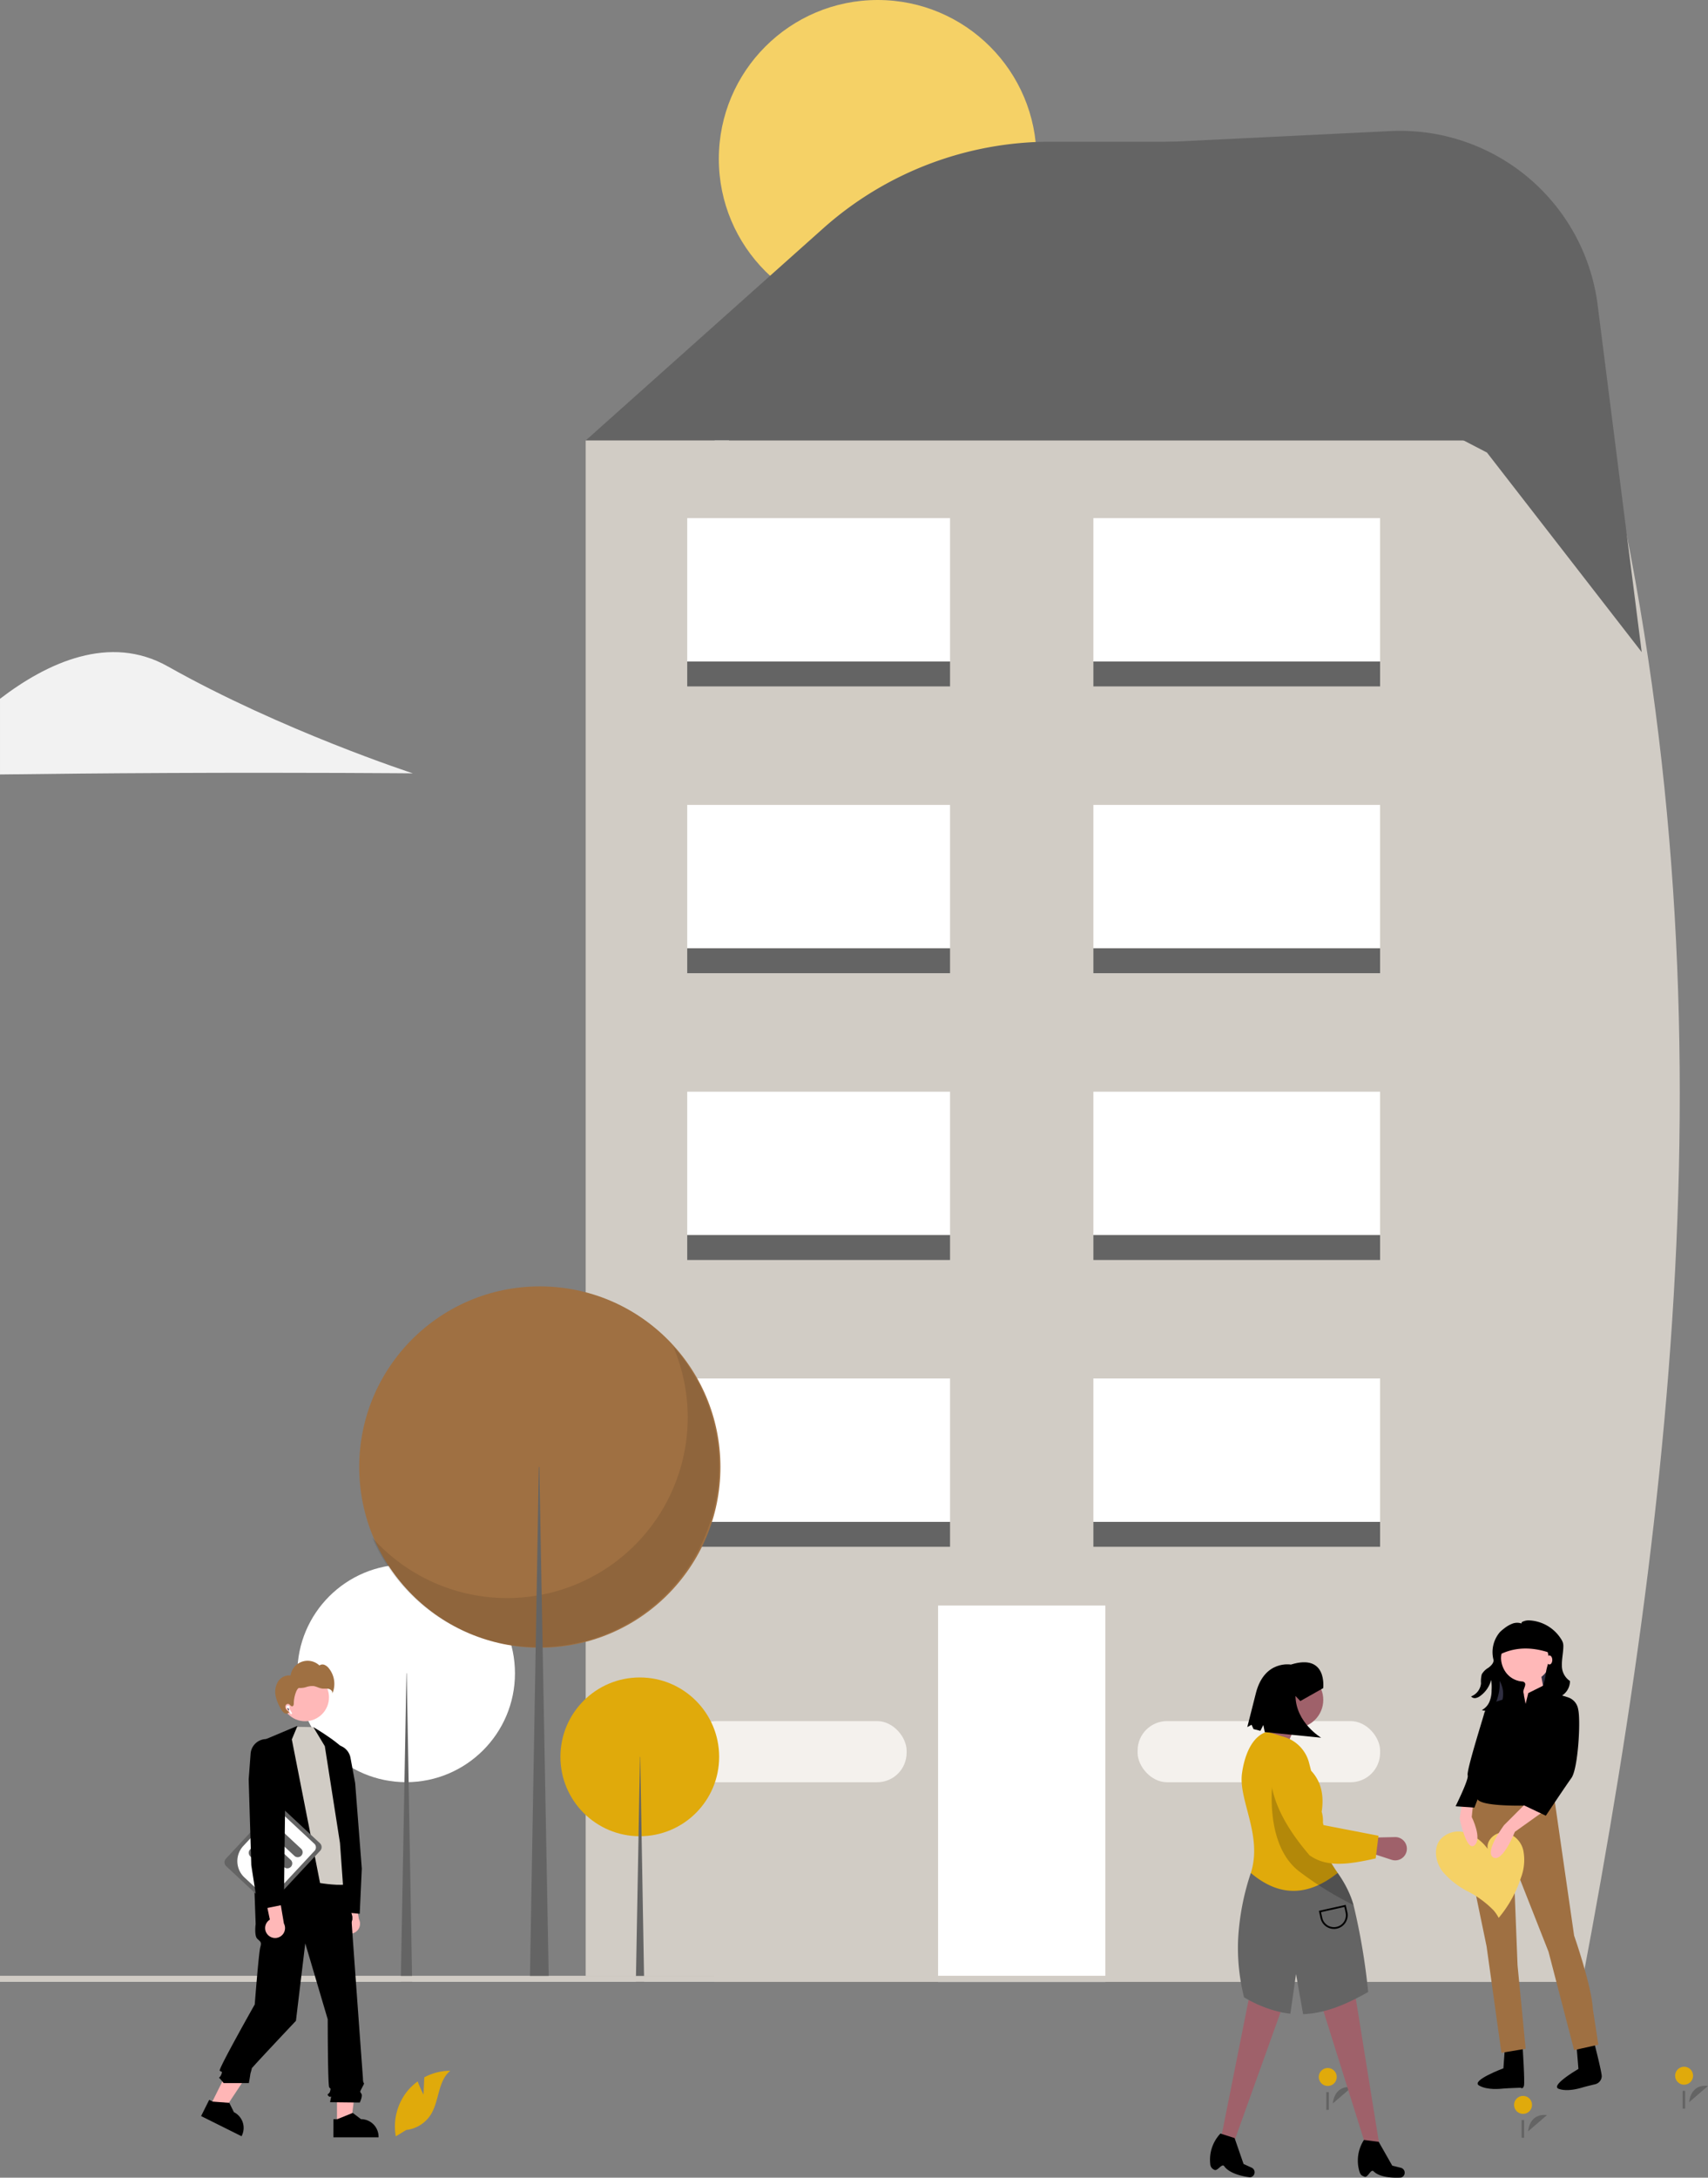 <svg xmlns="http://www.w3.org/2000/svg" width="348.218" height="443.848" viewBox="0 0 348.218 443.848">
  <rect x="0" y="0" width="348.218" height="443.848" fill="#808080" stroke="none"/>
  <g id="Gruppe_579" data-name="Gruppe 579" transform="translate(-949.724 -286.984)">
    <g id="Gruppe_577" data-name="Gruppe 577" transform="translate(949.724 286.984)">
      <circle id="Ellipse_286" data-name="Ellipse 286" cx="32.385" cy="32.385" r="32.385" transform="translate(146.552 0)" fill="#f5d166"/>
      <path id="Pfad_1031" data-name="Pfad 1031" d="M669.976,199.208v38.555l-18.06,12.175-26.532,17.875L595.9,287.686l-46.268-23.134-58.461-29.227L479,229.237l-12.175-9.742,37.593-33.568,10.8-9.64a69.59,69.59,0,0,1,46.348-17.68h67.817A40.6,40.6,0,0,1,669.976,199.208Z" transform="translate(-347.413 -129.723)" fill="#646464"/>
      <path id="Pfad_1032" data-name="Pfad 1032" d="M739.561,247.262l17.9-19.455c31.3,115.446,21.293,221.517,0,333.8H734.749l-1.222-1.222-31.66-31.654-18.376-18.376.483-3.542,1.669-12.181,3.667-26.789,4-29.227,4-29.221,4-29.227,3.244-23.712.167-1.2.59-4.317,4-29.227,3.554-25.96.447-3.261,2.945-21.512,1.222-8.932L739.4,247.435Z" transform="translate(-434.897 -157.663)" fill="#d1ccc5"/>
      <path id="Pfad_1033" data-name="Pfad 1033" d="M452.993,260.725H613.934V574.9H452.993C435.42,459.945,431,352.648,452.993,260.725Z" transform="translate(-307.289 -170.954)" fill="#d1ccc5"/>
      <rect id="Rechteck_904" data-name="Rechteck 904" width="34.097" height="76.718" transform="translate(191.253 327.231)" fill="#fff"/>
      <rect id="Rechteck_906" data-name="Rechteck 906" width="49.438" height="12.461" rx="6" transform="translate(231.928 350.786)" fill="#f4f1ed"/>
      <rect id="Rechteck_920" data-name="Rechteck 920" width="312.955" height="29.226" transform="translate(148.634 89.769) rotate(90)" fill="#d1ccc5"/>
      <rect id="Rechteck_911" data-name="Rechteck 911" width="322.563" height="1.192" transform="translate(0 402.724)" fill="#d1ccc5"/>
      <path id="Pfad_1037" data-name="Pfad 1037" d="M350.721,357.785s-22.275-.2-49.869-.072c-13.26.06-25.334.185-34.3.3V342.592c9.647-7.387,22.371-13.272,34.206-6.606C324.01,349.091,350.721,357.785,350.721,357.785Z" transform="translate(-266.551 -200.167)" fill="#f2f2f2"/>
      <path id="Pfad_1039" data-name="Pfad 1039" d="M616.344,154.2l74.045-3.621a40.6,40.6,0,0,1,42.26,35.439l8.982,70.752L710.084,216.1l-.066-.036-94.4-48.963-1.873-.971a6.321,6.321,0,0,1,2.6-11.925Z" transform="translate(-406.929 -123.862)" fill="#646464"/>
      <path id="Pfad_1070" data-name="Pfad 1070" d="M0,0H141.258V29.226H0Z" transform="translate(140.107 280.956)" fill="#fff"/>
      <rect id="Rechteck_908" data-name="Rechteck 908" width="141.258" height="29.226" transform="translate(140.107 222.505)" fill="#fff"/>
      <rect id="Rechteck_909" data-name="Rechteck 909" width="141.258" height="29.226" transform="translate(140.107 164.053)" fill="#fff"/>
      <rect id="Rechteck_910" data-name="Rechteck 910" width="141.258" height="29.226" transform="translate(140.107 105.601)" fill="#fff"/>
      <rect id="Rechteck_916" data-name="Rechteck 916" width="141.258" height="5.073" transform="translate(140.108 134.827)" fill="#646464"/>
      <rect id="Rechteck_917" data-name="Rechteck 917" width="141.258" height="5.073" transform="translate(140.108 193.279)" fill="#646464"/>
      <rect id="Rechteck_918" data-name="Rechteck 918" width="141.258" height="5.073" transform="translate(140.108 251.731)" fill="#646464"/>
      <rect id="Rechteck_919" data-name="Rechteck 919" width="141.258" height="5.073" transform="translate(140.108 310.183)" fill="#646464"/>
      <rect id="Rechteck_921" data-name="Rechteck 921" width="222.924" height="29.226" transform="translate(222.915 99.357) rotate(90)" fill="#d1ccc5"/>
      <rect id="Rechteck_907" data-name="Rechteck 907" width="44.726" height="12.461" rx="6" transform="translate(140.107 350.786)" fill="#f4f1ed"/>
    </g>
    <g id="Gruppe_535" data-name="Gruppe 535" transform="translate(1010.341 549.171)">
      <ellipse id="Ellipse_228" data-name="Ellipse 228" cx="22.186" cy="22.186" rx="22.186" ry="22.186" transform="translate(0 56.675)" fill="#fff"/>
      <path id="Pfad_781" data-name="Pfad 781" d="M110.853,394.03h.061l1.1,62.9h-2.316Z" transform="translate(-88.606 -315.169)" fill="#646464"/>
      <ellipse id="Ellipse_229" data-name="Ellipse 229" cx="16.182" cy="16.182" rx="16.182" ry="16.182" transform="translate(53.637 79.702)" fill="#e0aa0b"/>
      <path id="Pfad_782" data-name="Pfad 782" d="M350.023,479.085h.045l.8,45.879h-1.689Z" transform="translate(-280.16 -383.201)" fill="#646464"/>
      <ellipse id="Ellipse_230" data-name="Ellipse 230" cx="36.821" cy="36.821" rx="36.821" ry="36.821" transform="translate(12.618 0)" fill="#9f7042"/>
      <path id="Pfad_783" data-name="Pfad 783" d="M331.487,156.936a36.824,36.824,0,0,1-61.354,38.97,36.824,36.824,0,1,0,61.354-38.97Z" transform="translate(-254.86 -144.709)" opacity="0.1" style="mix-blend-mode: normal;isolation: isolate"/>
      <path id="Pfad_784" data-name="Pfad 784" d="M243.161,183.975h-.1l-1.821,104.393h3.844Z" transform="translate(-193.823 -147.154)" fill="#646464"/>
    </g>
    <rect id="Rechteck_922" data-name="Rechteck 922" width="322.563" height="1.192" transform="translate(949.724 689.708)" fill="#d1ccc5"/>
    <g id="Gruppe_497" data-name="Gruppe 497" transform="translate(1196.417 617.241)">
      <path id="Pfad_657" data-name="Pfad 657" d="M511.272,655.143s1.856,7.147,1.808,7.969v.025a1.751,1.751,0,0,1-1.356,1.577c-.788.187-1.83.439-2.388.6-.528.15-3.112,1-5,.339s3.995-4.06,3.995-4.06l-.549-6.684Z" transform="translate(-433.221 -570.167)"/>
      <path id="Pfad_658" data-name="Pfad 658" d="M450.535,657.568s.476,7.13.272,7.929-.668.4-.668.4-2.511.085-3.52.17c-.547.046-3.245.385-4.971-.623s4.971-3.5,4.971-3.5l.463-6.391Z" transform="translate(-386.806 -570.646)"/>
      <path id="Pfad_637" data-name="Pfad 637" d="M314.181,698.373s.179-3.741,3.839-3.306" transform="translate(-289.145 -599.918)" fill="#646464"/>
      <circle id="Ellipse_213" data-name="Ellipse 213" cx="1.832" cy="1.832" r="1.832" transform="translate(22.171 91.231)" fill="#e0aa0b"/>
      <rect id="Rechteck_760" data-name="Rechteck 760" width="0.517" height="3.62" transform="translate(23.704 96.148)" fill="#646464"/>
      <path id="Pfad_643" data-name="Pfad 643" d="M150.164,514.727l-2.559.726-10.054-32.018,7.378-1.272Z" transform="translate(-115.607 -407.569)" fill="#9f616a"/>
      <path id="Pfad_644" data-name="Pfad 644" d="M62.912,513.175l-2.531-.542,6.546-32.811,7.118,2.319Z" transform="translate(-58.388 -405.834)" fill="#9f616a"/>
      <path id="Pfad_645" data-name="Pfad 645" d="M335.246,744.214c.7.32,1.288-1.662,1.879-1.081,1.653,1.625,5.619,1.26,5.619,1.26a1.033,1.033,0,0,0,.651-1.347h0a1.033,1.033,0,0,0-.717-.64l-1.758-.44-2.761-4.855-3.009-.381-.076.124a7.757,7.757,0,0,0-.831,6.343C334.493,744,334.834,744.026,335.246,744.214Z" transform="translate(-303.772 -630.836)"/>
      <path id="Pfad_646" data-name="Pfad 646" d="M218.19,739.062c.63.442,1.57-1.4,2.045-.72,1.328,1.9,5.294,2.266,5.294,2.266a1.033,1.033,0,0,0,.887-1.205h0a1.033,1.033,0,0,0-.588-.76l-1.648-.754-1.827-5.278-2.888-.924-.1.108a7.757,7.757,0,0,0-1.977,6.084A1.314,1.314,0,0,0,218.19,739.062Z" transform="translate(-217.342 -627.097)"/>
      <path id="Pfad_647" data-name="Pfad 647" d="M259.7,526.249a21.636,21.636,0,0,1,3.231,6.547,131.745,131.745,0,0,1,2.986,17.714c-4.682,2.686-8.743,4.228-12.711,4.493-.184.012-.369.021-.553.028l-1.446-8.166-1.154,8.075q-.857-.091-1.718-.263a25.462,25.462,0,0,1-7.726-3.084,41.294,41.294,0,0,1-1.209-11.812,50.982,50.982,0,0,1,2.588-13.522Z" transform="translate(-233.673 -474.772)" fill="#646464"/>
      <path id="Pfad_648" data-name="Pfad 648" d="M261.348,405.4l-6.36-2.162c2.3-2.252,3.241-4.725,2.29-7.5l7.123,1.272C262.711,400.266,260.5,402.227,261.348,405.4Z" transform="translate(-245.255 -378.002)" fill="#9f616a"/>
      <path id="Pfad_649" data-name="Pfad 649" d="M261.84,443.7c-5.786,4.6-11.676,5.133-17.711.01,2.433-7.639-2.531-14.822-1.808-20.245.451-3.383,1.858-7.574,5.13-8.548L250.965,416A7.444,7.444,0,0,1,256,421.252l.416,1.618c2.012,2.14,2.682,4.953,2.16,8.367a6.119,6.119,0,0,1,.036,3.415,6.584,6.584,0,0,0-.022,3.279,31.52,31.52,0,0,0,3.25,5.774" transform="translate(-235.809 -392.228)" fill="#e0aa0b"/>
      <circle id="Ellipse_216" data-name="Ellipse 216" cx="5.724" cy="5.724" r="5.724" transform="translate(11.641 10.483)" fill="#9f616a"/>
      <path id="Pfad_650" data-name="Pfad 650" d="M349.035,502.619l-4.01-1.312.293-3.218,4.4-.1a2.373,2.373,0,0,1,2.4,2.743h0a2.373,2.373,0,0,1-3.082,1.885Z" transform="translate(-312.014 -453.82)" fill="#9f616a"/>
      <path id="Pfad_651" data-name="Pfad 651" d="M282.651,478.343a68.734,68.734,0,0,1-10.88-6.708c-7.505-5.47-5.6-18.826-5.6-18.826l10.016,9.934a6.585,6.585,0,0,0-.022,3.279C277.807,470.317,281.55,473.806,282.651,478.343Z" transform="translate(-253.389 -420.319)" opacity="0.2"/>
      <path id="Pfad_652" data-name="Pfad 652" d="M286.317,447.734c-5.43,1.2-9.873,1.924-13.483-.636-5.726-6.66-8.981-13.346-7.763-20.079a3.265,3.265,0,0,1,2.37-2.556h0a3.284,3.284,0,0,1,3.918,1.981l4.326,14.5,11.207,2.169Z" transform="translate(-252.543 -399.217)" fill="#e0aa0b"/>
      <path id="Pfad_653" data-name="Pfad 653" d="M306.261,556.315a2.807,2.807,0,0,1-2.735-2.194l-.333-1.5,5.47-1.215.333,1.5a2.8,2.8,0,0,1-2.127,3.343h0A2.8,2.8,0,0,1,306.261,556.315Zm-2.637-3.42.255,1.147a2.44,2.44,0,1,0,4.764-1.059l-.255-1.147Z" transform="translate(-280.997 -493.425)"/>
      <path id="Pfad_654" data-name="Pfad 654" d="M262.208,365.44s.919-7.151-6.579-4.806c0,0-5.355-.983-7.111,5.716l-1.778,7.021.867-.472.4.883,1.4.356.6-1.193.291,1.448,11.5,1.147s-5.151-3.046-5.233-8.507l.981,1.037Z" transform="translate(-239.139 -351.625)"/>
      <path id="Pfad_655" data-name="Pfad 655" d="M290.65,213.266h12.8l-1.519,13.455-11.284-.28Z" transform="translate(-232.485 -208.193)" fill="#2f2e41"/>
      <path id="Pfad_656" data-name="Pfad 656" d="M434.8,464.13c-3.844,1.373-1.373,15.1-1.373,15.1l3.3,15.927,3.021,21.693,4.943-.824L443.038,499l-.824-20.87,7.14,18.124,5.217,20.046,4.943-1.1-1.1-7.14c-.275-4.943-3.844-15.1-3.844-15.1L450.453,464.4Z" transform="translate(-380.342 -428.714)" fill="#9f7042"/>
      <circle id="Ellipse_217" data-name="Ellipse 217" cx="5.217" cy="5.217" r="5.217" transform="translate(59.126 2.19)" fill="#ffb8b8"/>
      <path id="Pfad_659" data-name="Pfad 659" d="M308.175,234.526l1.1,7.689,4.668-2.2-1.1-6.041Z" transform="translate(-245.479 -223.549)" fill="#ffb8b8"/>
      <path id="Pfad_660" data-name="Pfad 660" d="M450.541,380.569l-.919-1.488-1,1.214-4.394,1.373-1.1,6.59a14.891,14.891,0,0,0,.549,4.668s-3.021,6.041-2.746,8.238,14.279,1.373,14.279,1.373l4.119-21.968-3.57-1.1-1.1-1.373-3.3,1.648-.549,2.2Z" transform="translate(-386.472 -364.924)"/>
      <path id="Pfad_661" data-name="Pfad 661" d="M469.736,335.834h0a1.623,1.623,0,0,0-1.623-1.623h-7.824a2.054,2.054,0,0,0-2.054,2.054v3.154c3.748-1.9,7.6-1.565,11.5,0Z" transform="translate(-399.316 -332.384)"/>
      <path id="Pfad_662" data-name="Pfad 662" d="M414.968,505.835a16.578,16.578,0,0,1-5.126-4.048c-1.372-1.833-1.912-4.539-.556-6.384a4.934,4.934,0,0,1,5.2-1.552,8.985,8.985,0,0,1,4.569,3.354c-.354-1.841,1.62-3.565,3.484-3.358a4.755,4.755,0,0,1,3.779,3.694,10.141,10.141,0,0,1-.492,5.529,24.509,24.509,0,0,1-4.534,8.176,7.991,7.991,0,0,0-1.048-1.54A20.19,20.19,0,0,0,414.968,505.835Z" transform="translate(-362.44 -450.612)" fill="#f5d166"/>
      <path id="Pfad_663" data-name="Pfad 663" d="M459.125,470.5l-4.668,4.668s-4.119,5.492-2.2,6.59,4.394-5.217,4.394-5.217l5.767-4.119Z" transform="translate(-394.507 -433.439)" fill="#ffb8b8"/>
      <path id="Pfad_664" data-name="Pfad 664" d="M429.919,470.777l-.275,2.746s2.2,4.394.549,5.767-3.021-5.492-3.021-5.492l.549-3.3Z" transform="translate(-376.285 -433.439)" fill="#ffb8b8"/>
      <path id="Pfad_665" data-name="Pfad 665" d="M481.834,395.072l-1.373,7.963-5.492,6.316,5.217,2.471s3.844-5.767,5.217-7.689,1.922-11.808,1.373-14a3.046,3.046,0,0,0-2.2-2.471l-.824.549Z" transform="translate(-411.723 -372.012)"/>
      <path id="Pfad_666" data-name="Pfad 666" d="M432.225,401.791l-2.2,5.767-2.2,5.767-3.844-.275s2.746-5.492,2.471-6.316,2.746-10.435,3.3-12.357a3.719,3.719,0,0,1,1.922-2.471l2.2.549Z" transform="translate(-373.922 -375.162)"/>
      <path id="Pfad_667" data-name="Pfad 667" d="M454.245,342.738a7.358,7.358,0,0,1-4.019.48,3.144,3.144,0,0,1-1.2-.254,4.968,4.968,0,0,0,2.014-3.059,12.913,12.913,0,0,0,.393-1.911,9.731,9.731,0,0,1,.353-1.643,4.847,4.847,0,1,0-9.477-1.439,5.2,5.2,0,0,0,.865,2.664,4.493,4.493,0,0,0,3.422,2.017.758.758,0,0,1,.508.218c.457.458-.341,1.381-.235,2.019a3.162,3.162,0,0,1-.231,2.377,2.728,2.728,0,0,1-.989.761,10.534,10.534,0,0,1-4.821,1.214A5.407,5.407,0,0,0,442.664,343a5.187,5.187,0,0,0-.651-3.536,9.571,9.571,0,0,1-.461,3.633,4.186,4.186,0,0,1-1.153,1.92,1.835,1.835,0,0,1-2,.4,3.379,3.379,0,0,0,1.556-1.713,5.9,5.9,0,0,0,.428-2.308,9.451,9.451,0,0,0-.088-2.113,5.826,5.826,0,0,1-2.172,3.223,2.313,2.313,0,0,1-.979.466.974.974,0,0,1-.94-.331,3.165,3.165,0,0,0,2.02-2.66,5.825,5.825,0,0,1,.159-1.851,3.762,3.762,0,0,1,1.37-1.344c.518-.39,1.143-1,1.013-1.638a6.277,6.277,0,0,1,1.3-5.6,7.488,7.488,0,0,1,.84-.727,6.427,6.427,0,0,1,1.662-.99,2.768,2.768,0,0,1,1.9-.06c.052-.333.141-.319.411-.428a2.9,2.9,0,0,1,1.106-.2,8.132,8.132,0,0,1,6.538,3.759,2.942,2.942,0,0,1,.421.871,2.9,2.9,0,0,1,.065.765c-.024,1.255-.328,2.5-.292,3.752a3.732,3.732,0,0,0,1.649,3.215A3.557,3.557,0,0,1,454.245,342.738Z" transform="translate(-382.979 -327.143)"/>
      <ellipse id="Ellipse_218" data-name="Ellipse 218" cx="0.575" cy="0.921" rx="0.575" ry="0.921" transform="translate(68.63 7.147)" fill="#ffb8b8"/>
      <path id="Pfad_668" data-name="Pfad 668" d="M608.181,697.373s.178-3.741,3.839-3.306" transform="translate(-510.495 -599.177)" fill="#646464"/>
      <circle id="Ellipse_219" data-name="Ellipse 219" cx="1.832" cy="1.832" r="1.832" transform="translate(94.82 90.973)" fill="#e0aa0b"/>
      <rect id="Rechteck_763" data-name="Rechteck 763" width="0.517" height="3.62" transform="translate(96.354 95.889)" fill="#646464"/>
      <path id="Pfad_669" data-name="Pfad 669" d="M481.181,720.373s.178-3.741,3.838-3.306" transform="translate(-416.33 -616.23)" fill="#646464"/>
      <circle id="Ellipse_220" data-name="Ellipse 220" cx="1.832" cy="1.832" r="1.832" transform="translate(61.986 96.919)" fill="#e0aa0b"/>
      <rect id="Rechteck_764" data-name="Rechteck 764" width="0.517" height="3.62" transform="translate(63.519 101.836)" fill="#646464"/>
    </g>
    <g id="Gruppe_578" data-name="Gruppe 578" transform="translate(990.727 625.47)">
      <path id="Pfad_1048" data-name="Pfad 1048" d="M644.635,428.4a2.014,2.014,0,0,1,.453-3.054l-2.618-12.468,3.47,1.334,2.009,11.911a2.024,2.024,0,0,1-3.314,2.276Z" transform="translate(-615.781 -373.464)" fill="#ffb8b8"/>
      <path id="Pfad_1049" data-name="Pfad 1049" d="M336.975,542.347h2.857l1.359-11.018h-4.216Z" transform="translate(-309.277 -447.983)" fill="#ffb6b6"/>
      <path id="Pfad_1050" data-name="Pfad 1050" d="M644.143,727.636h.8l3.139-1.277,1.682,1.276h0a3.585,3.585,0,0,1,3.585,3.585v.117h-9.211Z" transform="translate(-617.173 -634.205)"/>
      <path id="Pfad_1051" data-name="Pfad 1051" d="M183.573,525.994l2.557,1.274,6.131-9.255-3.773-1.881Z" transform="translate(-181.686 -435.344)" fill="#ffb6b6"/>
      <path id="Pfad_1052" data-name="Pfad 1052" d="M485.5,710.524l.72.359,3.379.258.936,1.893h0a3.585,3.585,0,0,1,1.609,4.808l-.052.1-8.244-4.109Z" transform="translate(-483.852 -621.034)"/>
      <path id="Pfad_1053" data-name="Pfad 1053" d="M530.921,442.078l-18.163.474.316,8.844s-.316,2.369.316,3,.948.632.632,1.737-1.132,11.669-1.132,11.669-7.454,13.181-7.139,13.5.632,0,.316.79-.632.474-.316.79a11.641,11.641,0,0,1,.79.948h5.148s.288-1.579.288-1.737.316-1.106.316-1.264,8.995-9.688,8.995-9.688l1.9-15.794,4.58,15.478s0,13.582.316,13.9.316.158.158.79-.79.474-.316.948.632-.316.474.474l-.158.79,6.068.068s.632-1.331.316-1.805-.3-.344.089-1.12.543-.933.385-1.091-.158-1-.158-1-2.277-31.063-2.277-31.537a1.574,1.574,0,0,1,.131-.71v-.643l-.6-2.279Z" transform="translate(-501.957 -397.754)"/>
      <path id="Pfad_1054" data-name="Pfad 1054" d="M724.5,680.149l.157-3.524a11.38,11.38,0,0,1,5.308-1.344c-2.55,2.084-2.231,6.1-3.959,8.905a6.846,6.846,0,0,1-5.02,3.164l-2.134,1.306a11.471,11.471,0,0,1,2.418-9.3,11.083,11.083,0,0,1,2.036-1.892C723.813,678.817,724.5,680.149,724.5,680.149Z" transform="translate(-679.159 -591.721)" fill="#e0aa0b"/>
      <path id="Pfad_1055" data-name="Pfad 1055" d="M257,115.052l9.1,18.4-1.78,22.329L252.7,154.718l-2.085-36.979Z" transform="translate(-237.445 -101.746)"/>
      <path id="Pfad_1056" data-name="Pfad 1056" d="M632.069,314.9l-5.316-.486-.008-.067-3.568-29.538.8-2.213a3.241,3.241,0,0,1,2.425-2.074h0a3.227,3.227,0,0,1,3.784,2.581l.955,5.157,1.354,17.431Z" transform="translate(-599.735 -263.33)"/>
      <path id="Pfad_1057" data-name="Pfad 1057" d="M593.763,261.263l1.072-2.565,3.318.058,3.46,4.894,3.632,15.273s1.3,11.157,0,11.746-5.726-.138-5.726-.138Z" transform="translate(-575.27 -245.228)" fill="#d1ccc5"/>
      <path id="Pfad_1058" data-name="Pfad 1058" d="M619.857,259.044s7.148,4.132,7.427,6.289,1.216,28.556,1.216,28.556l-2.528-1.633-.691-9.621-3.085-19.7Z" transform="translate(-596.974 -245.516)"/>
      <circle id="Ellipse_290" data-name="Ellipse 290" cx="4.872" cy="4.872" r="4.872" transform="translate(16.324 2.583)" fill="#ffb8b8"/>
      <path id="Pfad_1059" data-name="Pfad 1059" d="M574.232,182.9a2.681,2.681,0,0,1,2.569-1.252,3.508,3.508,0,0,1,5.877-2.046,1.091,1.091,0,0,1,1.067-.107,2.251,2.251,0,0,1,.867.7,5.048,5.048,0,0,1,.706,5.135c.122-.442-.321-.858-.769-.957s-.917-.005-1.371-.07c-.582-.083-1.1-.42-1.688-.5a3.842,3.842,0,0,0-1.46.188,3.958,3.958,0,0,1-1.459.2c-.491-.058-1.122,1.8-1.114,3.11,0,.248-.05.567-.292.619-.3.065-.472-.347-.756-.46a.526.526,0,0,0-.645.343.857.857,0,0,0,.164.768,2.535,2.535,0,0,0,.614.533l-.117.1a.7.7,0,0,1-.879.109,1.9,1.9,0,0,1-.631-.719,8.456,8.456,0,0,1-1.158-2.775A4.041,4.041,0,0,1,574.232,182.9Z" transform="translate(-558.561 -178.643)" fill="#9f7042"/>
      <path id="Pfad_1060" data-name="Pfad 1060" d="M512.478,365.022l9.733-10.442a1.091,1.091,0,0,1,1.54-.054l7.886,7.35a1.091,1.091,0,0,1,.054,1.54l-9.733,10.442a1.091,1.091,0,0,1-1.54.054l-7.886-7.35A1.091,1.091,0,0,1,512.478,365.022Z" transform="translate(-507.418 -324.69)" fill="#646464"/>
      <path id="Pfad_1061" data-name="Pfad 1061" d="M528.965,368.17l6.257-6.713a1.022,1.022,0,0,1,1.442-.051l6.777,6.317a1.022,1.022,0,0,1,.051,1.442l-8.661,9.292a1.022,1.022,0,0,1-1.442.051l-4.2-3.913A4.551,4.551,0,0,1,528.965,368.17Z" transform="translate(-520.361 -330.429)" fill="#fff"/>
      <path id="Pfad_1062" data-name="Pfad 1062" d="M567,378.705a1,1,0,0,1,1.41-.049l4.7,4.382a1,1,0,1,1-1.36,1.459l-4.7-4.382A1,1,0,0,1,567,378.705Z" transform="translate(-552.788 -344.781)" fill="#646464"/>
      <path id="Pfad_1063" data-name="Pfad 1063" d="M554.427,392.194a1,1,0,0,1,1.409-.05l4.7,4.382a1,1,0,1,1-1.36,1.459l-4.7-4.382A1,1,0,0,1,554.427,392.194Z" transform="translate(-542.331 -356)" fill="#646464"/>
      <path id="Pfad_1064" data-name="Pfad 1064" d="M541.854,405.684a1,1,0,0,1,1.409-.049l4.7,4.382a1,1,0,1,1-1.36,1.459l-4.7-4.382A1,1,0,0,1,541.854,405.684Z" transform="translate(-531.873 -367.22)" fill="#646464"/>
      <path id="Pfad_1066" data-name="Pfad 1066" d="M553.75,433.664a2.013,2.013,0,0,1,.453-3.054l-2.618-12.468,3.47,1.334,2.009,11.911a2.024,2.024,0,0,1-3.314,2.276Z" transform="translate(-540.188 -377.846)" fill="#ffb8b8"/>
      <path id="Pfad_1067" data-name="Pfad 1067" d="M543.422,308.29l-1.412-9.1-.531-17.477.394-5.238a3.227,3.227,0,0,1,6.118-1.173l1.032,2.115-.368,29.819Z" transform="translate(-531.783 -257.531)"/>
      <path id="Pfad_1069" data-name="Pfad 1069" d="M587.153,233.112a.336.336,0,1,1,.562.268l.566.929a.168.168,0,0,1-.287.175l-.636-1.045a.335.335,0,0,1-.2-.327Z" transform="translate(-569.772 -223.683)" fill="#fff"/>
      <rect id="Rechteck_915" data-name="Rechteck 915" width="0.168" height="0.505" rx="0.084" transform="translate(17.966 10.061) rotate(153.236)" fill="#2f2e41"/>
    </g>
  </g>
</svg>
